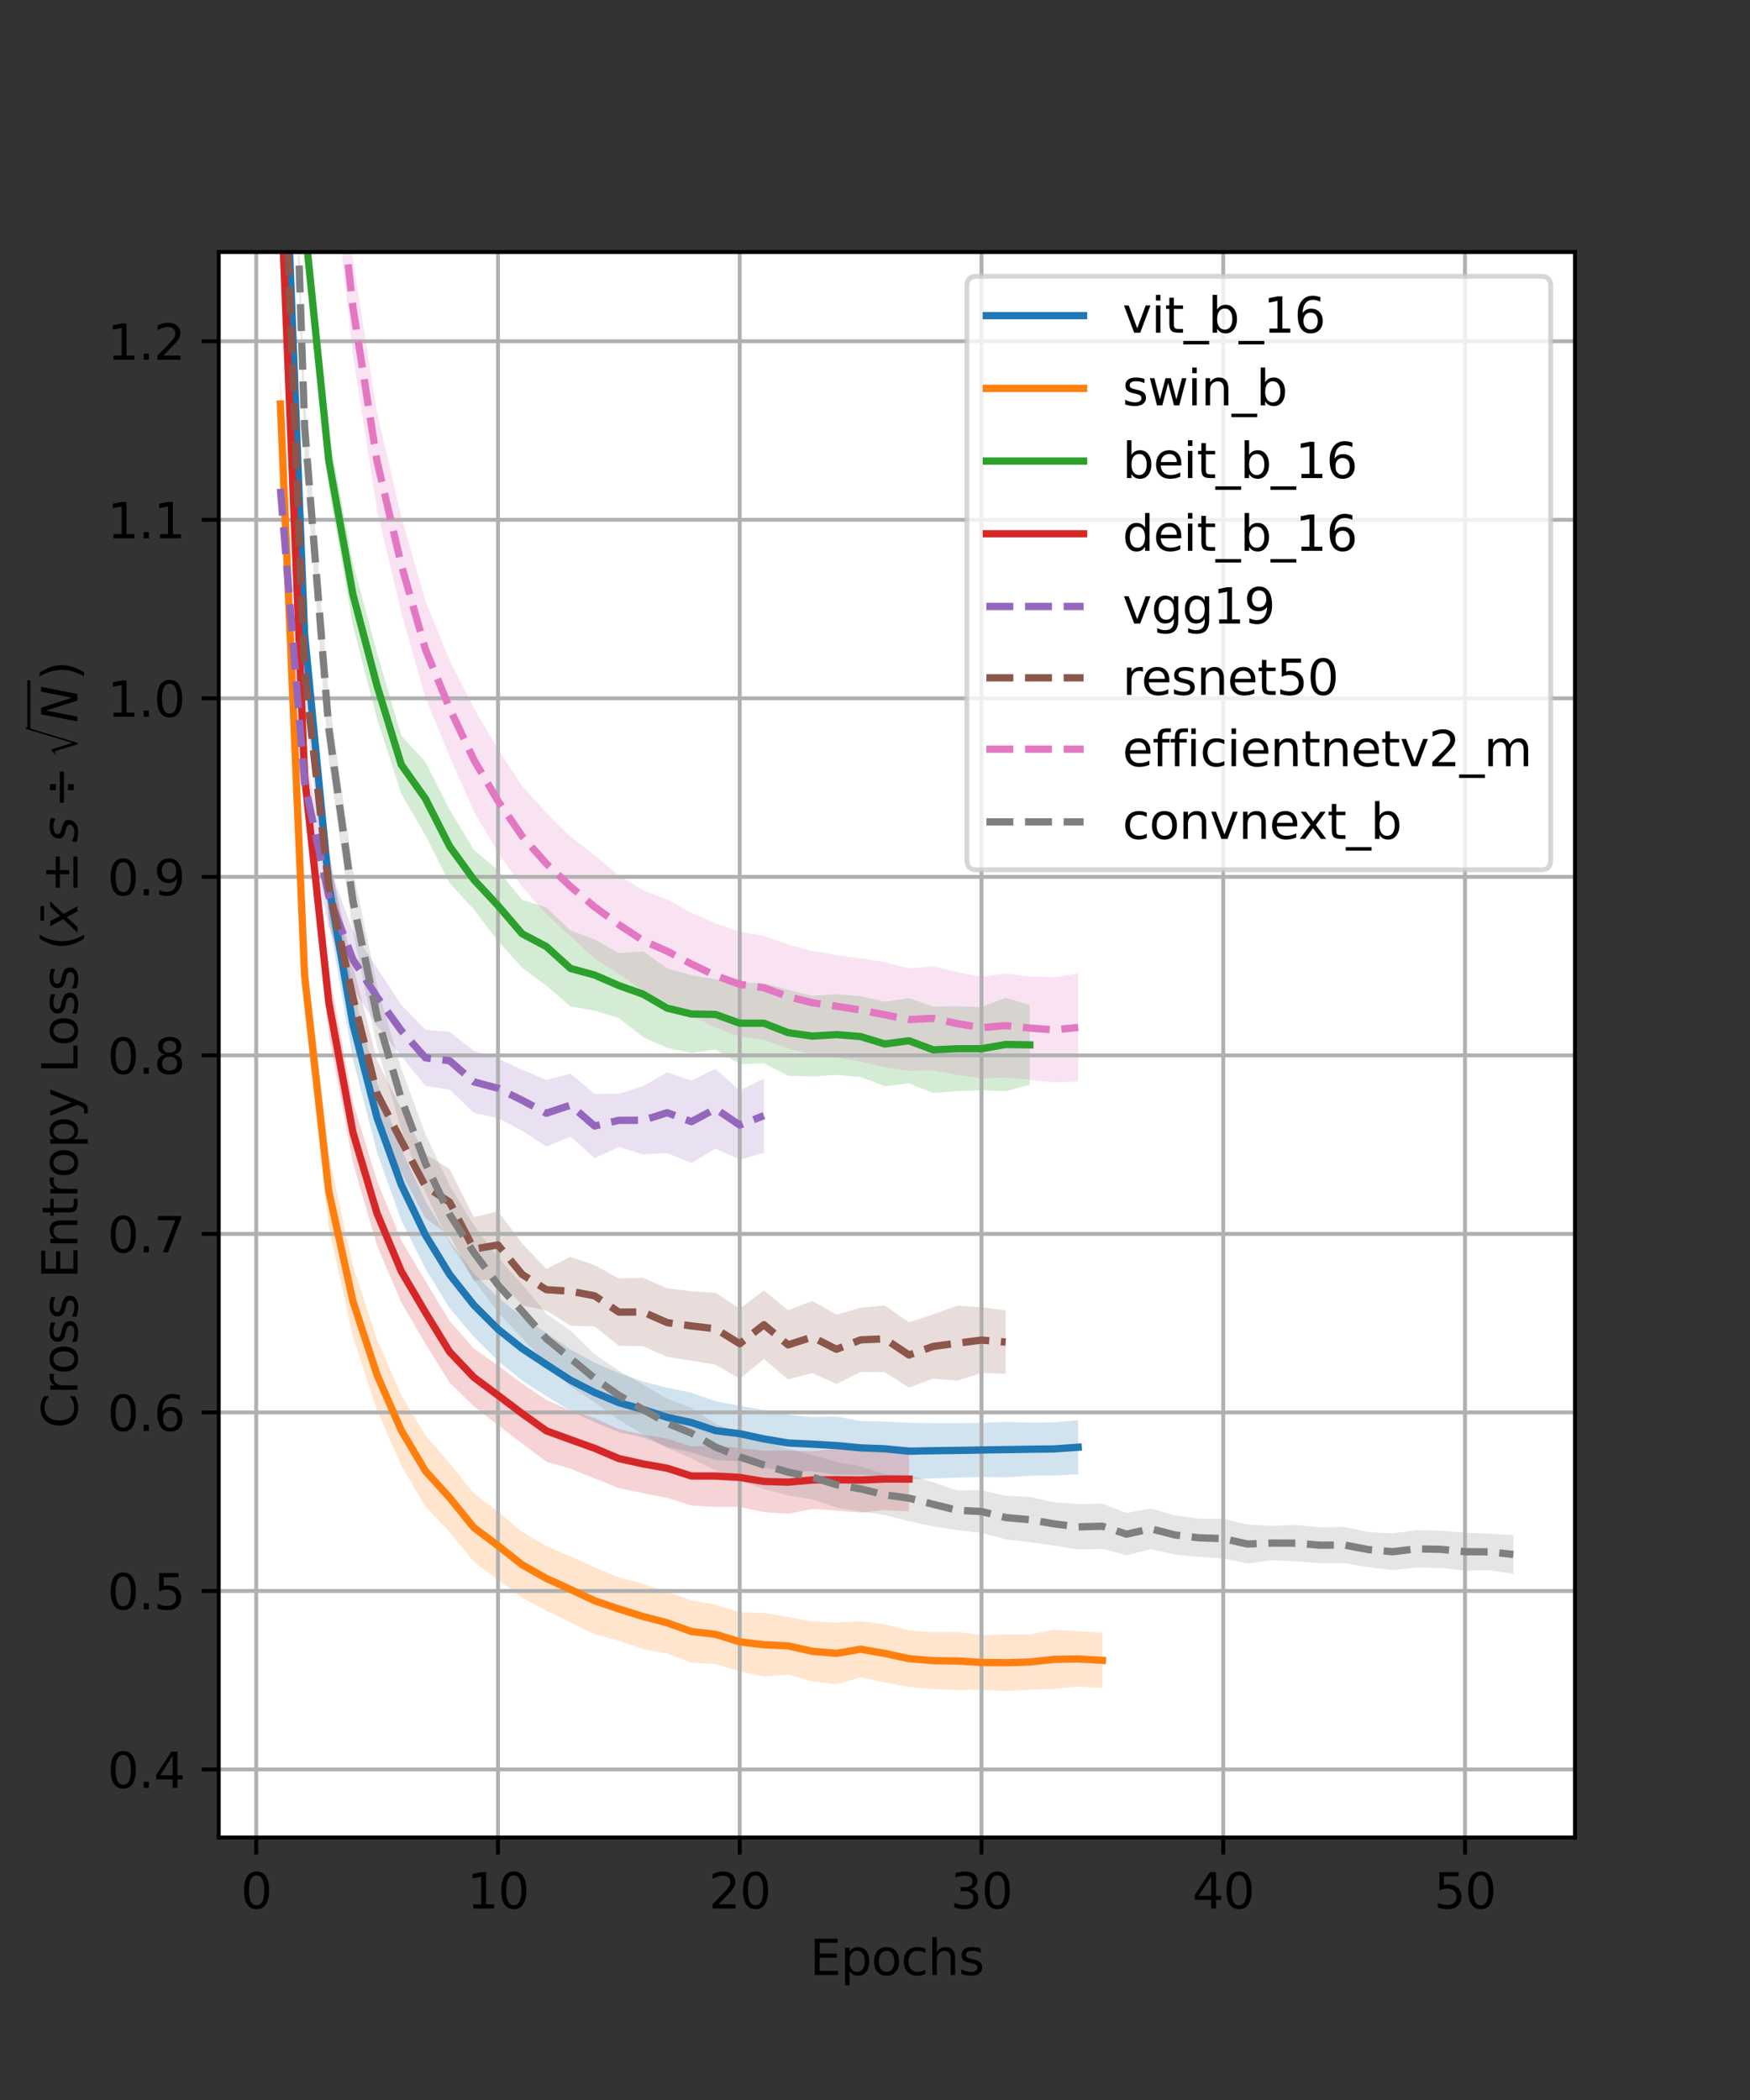 <?xml version="1.0" encoding="utf-8" standalone="no"?>
<!DOCTYPE svg PUBLIC "-//W3C//DTD SVG 1.1//EN"
  "http://www.w3.org/Graphics/SVG/1.1/DTD/svg11.dtd">
<svg xmlns:xlink="http://www.w3.org/1999/xlink" width="360pt" height="432pt" viewBox="0 0 360 432" xmlns="http://www.w3.org/2000/svg" version="1.1">
 <rect x="0" y="0" width="360" height="432" fill="#333333" stroke="none"/>
 <defs>
  <style type="text/css">*{stroke-linejoin: round; stroke-linecap: butt}</style>
 </defs>
 <g id="figure_1">
  <g id="patch_1">
   <path d="M 0 432 
L 360 432 
L 360 0 
L 0 0 
L 0 432 
z
" style="fill: none"/>
  </g>
  <g id="axes_1">
   <g id="patch_2">
    <path d="M 45 378 
L 324 378 
L 324 51.84 
L 45 51.84 
z
" style="fill: #ffffff"/>
   </g>
   <g id="PolyCollection_1">
    <path d="M 57.682 -1.488 
L 57.682 8.9 
L 62.655 137.019 
L 67.628 189.256 
L 72.602 217.871 
L 77.575 237.126 
L 82.548 251.046 
L 87.521 261.011 
L 92.495 269.124 
L 97.468 274.971 
L 102.441 279.966 
L 107.414 283.987 
L 112.388 287.208 
L 117.361 290.233 
L 122.334 292.595 
L 127.307 294.627 
L 132.281 295.716 
L 137.254 297.671 
L 142.227 298.782 
L 147.201 300.366 
L 152.174 300.663 
L 157.147 301.963 
L 162.12 302.655 
L 167.094 302.654 
L 172.067 303.355 
L 177.04 303.344 
L 182.013 303.659 
L 186.987 304.353 
L 191.96 304.113 
L 196.933 303.983 
L 201.906 303.839 
L 206.88 303.911 
L 211.853 303.585 
L 216.826 303.529 
L 221.799 303.286 
L 221.799 292.143 
L 221.799 292.143 
L 216.826 292.612 
L 211.853 292.667 
L 206.88 292.5 
L 201.906 292.724 
L 196.933 292.765 
L 191.96 292.756 
L 186.987 292.704 
L 182.013 292.414 
L 177.04 292.331 
L 172.067 291.394 
L 167.094 291.518 
L 162.12 291.024 
L 157.147 290.045 
L 152.174 289.197 
L 147.201 288.248 
L 142.227 286.496 
L 137.254 285.479 
L 132.281 284.193 
L 127.307 282.472 
L 122.334 280.324 
L 117.361 277.627 
L 112.388 274.187 
L 107.414 270.839 
L 102.441 266.901 
L 97.468 261.96 
L 92.495 255.257 
L 87.521 247.13 
L 82.548 236.388 
L 77.575 222.834 
L 72.602 203.527 
L 67.628 174.653 
L 62.655 123.674 
L 57.682 -1.488 
z
" clip-path="url(#pc928dfb613)" style="fill: #1f77b4; fill-opacity: 0.2"/>
   </g>
   <g id="PolyCollection_2">
    <path d="M 57.682 75.969 
L 57.682 90.236 
L 62.655 207.936 
L 67.628 252.537 
L 72.602 274.967 
L 77.575 290.146 
L 82.548 301.494 
L 87.521 309.931 
L 92.495 315.145 
L 97.468 321.307 
L 102.441 324.941 
L 107.414 328.664 
L 112.388 331.349 
L 117.361 333.775 
L 122.334 336.182 
L 127.307 337.504 
L 132.281 339.245 
L 137.254 340.205 
L 142.227 342.032 
L 147.201 342.311 
L 152.174 343.822 
L 157.147 344.889 
L 162.12 344.494 
L 167.094 345.891 
L 172.067 346.436 
L 177.04 345.047 
L 182.013 346.107 
L 186.987 347.029 
L 191.96 347.451 
L 196.933 347.658 
L 201.906 347.605 
L 206.88 347.872 
L 211.853 347.581 
L 216.826 347.442 
L 221.799 346.963 
L 226.773 347.283 
L 226.773 335.828 
L 226.773 335.828 
L 221.799 335.582 
L 216.826 335.271 
L 211.853 336.206 
L 206.88 336.217 
L 201.906 336.37 
L 196.933 335.718 
L 191.96 335.794 
L 186.987 335.389 
L 182.013 334.166 
L 177.04 333.497 
L 172.067 333.798 
L 167.094 333.516 
L 162.12 332.661 
L 157.147 331.807 
L 152.174 331.677 
L 147.201 330.096 
L 142.227 329.218 
L 137.254 327.469 
L 132.281 325.829 
L 127.307 324.465 
L 122.334 322.432 
L 117.361 320.158 
L 112.388 318.06 
L 107.414 315.137 
L 102.441 310.983 
L 97.468 307.181 
L 92.495 301.04 
L 87.521 295.295 
L 82.548 287.013 
L 77.575 275.592 
L 72.602 260.406 
L 67.628 237.576 
L 62.655 193.421 
L 57.682 75.969 
z
" clip-path="url(#pc928dfb613)" style="fill: #ff7f0e; fill-opacity: 0.2"/>
   </g>
   <g id="PolyCollection_3">
    <path d="M 57.682 -75.928 
L 57.682 -65.783 
L 62.655 52.025 
L 67.628 100.407 
L 72.602 128.733 
L 77.575 147.908 
L 82.548 163.287 
L 87.521 171.86 
L 92.495 181.689 
L 97.468 187.086 
L 102.441 193.58 
L 107.414 199.078 
L 112.388 202.795 
L 117.361 207.036 
L 122.334 207.921 
L 127.307 209.427 
L 132.281 213.353 
L 137.254 215.571 
L 142.227 216.596 
L 147.201 215.911 
L 152.174 218.886 
L 157.147 218.736 
L 162.12 221.284 
L 167.094 221.436 
L 172.067 221.126 
L 177.04 221.549 
L 182.013 223.457 
L 186.987 222.865 
L 191.96 224.872 
L 196.933 224.455 
L 201.906 224.293 
L 206.88 224.475 
L 211.853 223.132 
L 211.853 206.759 
L 211.853 206.759 
L 206.88 205.251 
L 201.906 207.166 
L 196.933 207.014 
L 191.96 207.058 
L 186.987 205.322 
L 182.013 206.063 
L 177.04 204.917 
L 172.067 204.543 
L 167.094 204.844 
L 162.12 203.583 
L 157.147 202.248 
L 152.174 202.099 
L 147.201 201.459 
L 142.227 200.585 
L 137.254 199.217 
L 132.281 195.668 
L 127.307 196.073 
L 122.334 193.249 
L 117.361 191.415 
L 112.388 186.648 
L 107.414 185.104 
L 102.441 179.011 
L 97.468 174.811 
L 92.495 166.54 
L 87.521 156.759 
L 82.548 151.321 
L 77.575 134.316 
L 72.602 115.869 
L 67.628 89.037 
L 62.655 39.76 
L 57.682 -75.928 
z
" clip-path="url(#pc928dfb613)" style="fill: #2ca02c; fill-opacity: 0.2"/>
   </g>
   <g id="PolyCollection_4">
    <path d="M 57.682 30.735 
L 57.682 42.26 
L 62.655 166.307 
L 67.628 212.787 
L 72.602 239.216 
L 77.575 256.275 
L 82.548 267.909 
L 87.521 276.428 
L 92.495 284.438 
L 97.468 289.271 
L 102.441 293.158 
L 107.414 296.949 
L 112.388 300.68 
L 117.361 302.131 
L 122.334 304.133 
L 127.307 306.108 
L 132.281 307.185 
L 137.254 308.13 
L 142.227 309.709 
L 147.201 309.983 
L 152.174 309.986 
L 157.147 311.067 
L 162.12 311.41 
L 167.094 310.394 
L 172.067 310.76 
L 177.04 311.16 
L 182.013 310.658 
L 186.987 310.915 
L 186.987 297.631 
L 186.987 297.631 
L 182.013 297.847 
L 177.04 297.795 
L 172.067 298.052 
L 167.094 298.517 
L 162.12 298.407 
L 157.147 298.44 
L 152.174 297.875 
L 147.201 297.302 
L 142.227 297.557 
L 137.254 295.946 
L 132.281 295.12 
L 127.307 293.996 
L 122.334 291.746 
L 117.361 290.183 
L 112.388 287.995 
L 107.414 284.63 
L 102.441 280.92 
L 97.468 277.396 
L 92.495 271.752 
L 87.521 263.556 
L 82.548 255.134 
L 77.575 243.013 
L 72.602 226.681 
L 67.628 199.513 
L 62.655 153.019 
L 57.682 30.735 
z
" clip-path="url(#pc928dfb613)" style="fill: #d62728; fill-opacity: 0.2"/>
   </g>
   <g id="PolyCollection_5">
    <path d="M 57.682 93.949 
L 57.682 107.115 
L 62.655 167.538 
L 67.628 190.7 
L 72.602 203.252 
L 77.575 211.083 
L 82.548 217.291 
L 87.521 223.398 
L 92.495 224.141 
L 97.468 228.922 
L 102.441 230.005 
L 107.414 232.62 
L 112.388 235.85 
L 117.361 233.82 
L 122.334 238.24 
L 127.307 235.937 
L 132.281 237.477 
L 137.254 237.202 
L 142.227 239.25 
L 147.201 236.291 
L 152.174 238.552 
L 157.147 237.136 
L 157.147 221.873 
L 157.147 221.873 
L 152.174 224.341 
L 147.201 219.895 
L 142.227 222.246 
L 137.254 220.6 
L 132.281 223.447 
L 127.307 224.99 
L 122.334 225.047 
L 117.361 220.867 
L 112.388 222.166 
L 107.414 220.074 
L 102.441 217.747 
L 97.468 216.175 
L 92.495 212.276 
L 87.521 211.825 
L 82.548 206.711 
L 77.575 199.141 
L 72.602 191.524 
L 67.628 177.923 
L 62.655 154.52 
L 57.682 93.949 
z
" clip-path="url(#pc928dfb613)" style="fill: #9467bd; fill-opacity: 0.2"/>
   </g>
   <g id="PolyCollection_6">
    <path d="M 57.682 6.127 
L 57.682 16.748 
L 62.655 144.26 
L 67.628 188.621 
L 72.602 211.716 
L 77.575 231.793 
L 82.548 241.165 
L 87.521 250.634 
L 92.495 254.153 
L 97.468 263.513 
L 102.441 263.028 
L 107.414 268.528 
L 112.388 269.573 
L 117.361 272.706 
L 122.334 272.885 
L 127.307 276.836 
L 132.281 276.923 
L 137.254 279.134 
L 142.227 279.901 
L 147.201 280.749 
L 152.174 283.625 
L 157.147 279.573 
L 162.12 283.777 
L 167.094 282.462 
L 172.067 284.698 
L 177.04 282.234 
L 182.013 282.289 
L 186.987 285.452 
L 191.96 283.591 
L 196.933 284.029 
L 201.906 282.446 
L 206.88 282.608 
L 206.88 269.579 
L 206.88 269.579 
L 201.906 268.896 
L 196.933 268.602 
L 191.96 270.379 
L 186.987 272.024 
L 182.013 268.539 
L 177.04 269.025 
L 172.067 270.43 
L 167.094 267.639 
L 162.12 269.545 
L 157.147 265.459 
L 152.174 269.213 
L 147.201 265.95 
L 142.227 265.627 
L 137.254 265.036 
L 132.281 262.861 
L 127.307 263.003 
L 122.334 260.264 
L 117.361 258.546 
L 112.388 261.048 
L 107.414 255.8 
L 102.441 249.181 
L 97.468 250.372 
L 92.495 240.46 
L 87.521 237.454 
L 82.548 228.141 
L 77.575 218.162 
L 72.602 198.706 
L 67.628 176.327 
L 62.655 132.187 
L 57.682 6.127 
z
" clip-path="url(#pc928dfb613)" style="fill: #8c564b; fill-opacity: 0.2"/>
   </g>
   <g id="PolyCollection_7">
    <path d="M 57.682 -254.678 
L 57.682 -239.597 
L 62.655 -53.77 
L 67.628 27.561 
L 72.602 73.058 
L 77.575 105.058 
L 82.548 126.037 
L 87.521 143.587 
L 92.495 155.6 
L 97.468 166.906 
L 102.441 175.373 
L 107.414 182.383 
L 112.388 188.091 
L 117.361 192.625 
L 122.334 197.206 
L 127.307 200.31 
L 132.281 203.855 
L 137.254 206.302 
L 142.227 208.875 
L 147.201 211.434 
L 152.174 213.292 
L 157.147 213.872 
L 162.12 215.724 
L 167.094 216.953 
L 172.067 217.503 
L 177.04 218.416 
L 182.013 219.575 
L 186.987 220.273 
L 191.96 220.231 
L 196.933 221.138 
L 201.906 221.892 
L 206.88 221.692 
L 211.853 222.131 
L 216.826 222.663 
L 221.799 222.444 
L 221.799 200.286 
L 221.799 200.286 
L 216.826 201.027 
L 211.853 200.86 
L 206.88 200.267 
L 201.906 200.923 
L 196.933 200.012 
L 191.96 198.741 
L 186.987 199.229 
L 182.013 197.933 
L 177.04 197.145 
L 172.067 196.487 
L 167.094 195.611 
L 162.12 194.308 
L 157.147 192.531 
L 152.174 191.688 
L 147.201 189.956 
L 142.227 187.749 
L 137.254 185.05 
L 132.281 183.138 
L 127.307 180.112 
L 122.334 175.943 
L 117.361 172.104 
L 112.388 167.211 
L 107.414 161.678 
L 102.441 154.151 
L 97.468 145.643 
L 92.495 135.819 
L 87.521 123.611 
L 82.548 106.31 
L 77.575 84.837 
L 72.602 53.457 
L 67.628 9.167 
L 62.655 -71.756 
L 57.682 -254.678 
z
" clip-path="url(#pc928dfb613)" style="fill: #e377c2; fill-opacity: 0.2"/>
   </g>
   <g id="PolyCollection_8">
    <path d="M 57.682 -66.052 
L 57.682 -54.103 
L 62.655 94.015 
L 67.628 156.369 
L 72.602 191.664 
L 77.575 215.317 
L 82.548 232.304 
L 87.521 245.322 
L 92.495 255.77 
L 97.468 263.323 
L 102.441 269.943 
L 107.414 275.264 
L 112.388 280.487 
L 117.361 285.16 
L 122.334 288.47 
L 127.307 292.106 
L 132.281 295.079 
L 137.254 297.831 
L 142.227 300.015 
L 147.201 302.466 
L 152.174 304.534 
L 157.147 306.313 
L 162.12 307.635 
L 167.094 308.447 
L 172.067 310.117 
L 177.04 310.956 
L 182.013 311.672 
L 186.987 312.969 
L 191.96 313.985 
L 196.933 314.764 
L 201.906 315.336 
L 206.88 316.655 
L 211.853 317.264 
L 216.826 317.937 
L 221.799 318.779 
L 226.773 318.61 
L 231.746 319.959 
L 236.719 318.658 
L 241.693 319.781 
L 246.666 320.278 
L 251.639 320.588 
L 256.612 321.644 
L 261.586 320.968 
L 266.559 321.207 
L 271.532 321.557 
L 276.505 321.545 
L 281.479 322.379 
L 286.452 322.976 
L 291.425 322.468 
L 296.398 322.558 
L 301.372 323.096 
L 306.345 323.006 
L 311.318 323.771 
L 311.318 315.785 
L 311.318 315.785 
L 306.345 315.485 
L 301.372 315.303 
L 296.398 314.886 
L 291.425 314.781 
L 286.452 315.442 
L 281.479 315.165 
L 276.505 314.101 
L 271.532 314.185 
L 266.559 313.691 
L 261.586 313.898 
L 256.612 313.617 
L 251.639 312.425 
L 246.666 312.426 
L 241.693 311.744 
L 236.719 310.314 
L 231.746 311.247 
L 226.773 309.319 
L 221.799 309.42 
L 216.826 309.023 
L 211.853 307.979 
L 206.88 307.708 
L 201.906 306.546 
L 196.933 306.616 
L 191.96 304.921 
L 186.987 303.427 
L 182.013 303.323 
L 177.04 301.617 
L 172.067 300.76 
L 167.094 299.292 
L 162.12 298.047 
L 157.147 296.442 
L 152.174 294.852 
L 147.201 292.908 
L 142.227 289.595 
L 137.254 287.741 
L 132.281 284.84 
L 127.307 281.97 
L 122.334 278.628 
L 117.361 273.717 
L 112.388 270.261 
L 107.414 264.215 
L 102.441 258.684 
L 97.468 252.004 
L 92.495 243.861 
L 87.521 233.342 
L 82.548 219.805 
L 77.575 202.873 
L 72.602 178.922 
L 67.628 143.281 
L 62.655 81.394 
L 57.682 -66.052 
z
" clip-path="url(#pc928dfb613)" style="fill: #7f7f7f; fill-opacity: 0.2"/>
   </g>
   <g id="matplotlib.axis_1">
    <g id="xtick_1">
     <g id="line2d_1">
      <path d="M 52.709 378 
L 52.709 51.84 
" clip-path="url(#pc928dfb613)" style="fill: none; stroke: #b0b0b0; stroke-width: 0.8; stroke-linecap: square"/>
     </g>
     <g id="line2d_2">
      <defs>
       <path id="m46fa6b22d1" d="M 0 0 
L 0 3.5 
" style="stroke: #000000; stroke-width: 0.8"/>
      </defs>
      <g>
       <use xlink:href="#m46fa6b22d1" x="52.709" y="378" style="stroke: #000000; stroke-width: 0.8"/>
      </g>
     </g>
     <g id="text_1">
      <!-- 0 -->
      <g transform="translate(49.527 392.598)scale(0.1 -0.1)">
       <defs>
        <path id="DejaVuSans-30" d="M 2034 4250 
Q 1547 4250 1301 3770 
Q 1056 3291 1056 2328 
Q 1056 1369 1301 889 
Q 1547 409 2034 409 
Q 2525 409 2770 889 
Q 3016 1369 3016 2328 
Q 3016 3291 2770 3770 
Q 2525 4250 2034 4250 
z
M 2034 4750 
Q 2819 4750 3233 4129 
Q 3647 3509 3647 2328 
Q 3647 1150 3233 529 
Q 2819 -91 2034 -91 
Q 1250 -91 836 529 
Q 422 1150 422 2328 
Q 422 3509 836 4129 
Q 1250 4750 2034 4750 
z
" transform="scale(0.016)"/>
       </defs>
       <use xlink:href="#DejaVuSans-30"/>
      </g>
     </g>
    </g>
    <g id="xtick_2">
     <g id="line2d_3">
      <path d="M 102.441 378 
L 102.441 51.84 
" clip-path="url(#pc928dfb613)" style="fill: none; stroke: #b0b0b0; stroke-width: 0.8; stroke-linecap: square"/>
     </g>
     <g id="line2d_4">
      <g>
       <use xlink:href="#m46fa6b22d1" x="102.441" y="378" style="stroke: #000000; stroke-width: 0.8"/>
      </g>
     </g>
     <g id="text_2">
      <!-- 10 -->
      <g transform="translate(96.079 392.598)scale(0.1 -0.1)">
       <defs>
        <path id="DejaVuSans-31" d="M 794 531 
L 1825 531 
L 1825 4091 
L 703 3866 
L 703 4441 
L 1819 4666 
L 2450 4666 
L 2450 531 
L 3481 531 
L 3481 0 
L 794 0 
L 794 531 
z
" transform="scale(0.016)"/>
       </defs>
       <use xlink:href="#DejaVuSans-31"/>
       <use xlink:href="#DejaVuSans-30" x="63.623"/>
      </g>
     </g>
    </g>
    <g id="xtick_3">
     <g id="line2d_5">
      <path d="M 152.174 378 
L 152.174 51.84 
" clip-path="url(#pc928dfb613)" style="fill: none; stroke: #b0b0b0; stroke-width: 0.8; stroke-linecap: square"/>
     </g>
     <g id="line2d_6">
      <g>
       <use xlink:href="#m46fa6b22d1" x="152.174" y="378" style="stroke: #000000; stroke-width: 0.8"/>
      </g>
     </g>
     <g id="text_3">
      <!-- 20 -->
      <g transform="translate(145.811 392.598)scale(0.1 -0.1)">
       <defs>
        <path id="DejaVuSans-32" d="M 1228 531 
L 3431 531 
L 3431 0 
L 469 0 
L 469 531 
Q 828 903 1448 1529 
Q 2069 2156 2228 2338 
Q 2531 2678 2651 2914 
Q 2772 3150 2772 3378 
Q 2772 3750 2511 3984 
Q 2250 4219 1831 4219 
Q 1534 4219 1204 4116 
Q 875 4013 500 3803 
L 500 4441 
Q 881 4594 1212 4672 
Q 1544 4750 1819 4750 
Q 2544 4750 2975 4387 
Q 3406 4025 3406 3419 
Q 3406 3131 3298 2873 
Q 3191 2616 2906 2266 
Q 2828 2175 2409 1742 
Q 1991 1309 1228 531 
z
" transform="scale(0.016)"/>
       </defs>
       <use xlink:href="#DejaVuSans-32"/>
       <use xlink:href="#DejaVuSans-30" x="63.623"/>
      </g>
     </g>
    </g>
    <g id="xtick_4">
     <g id="line2d_7">
      <path d="M 201.906 378 
L 201.906 51.84 
" clip-path="url(#pc928dfb613)" style="fill: none; stroke: #b0b0b0; stroke-width: 0.8; stroke-linecap: square"/>
     </g>
     <g id="line2d_8">
      <g>
       <use xlink:href="#m46fa6b22d1" x="201.906" y="378" style="stroke: #000000; stroke-width: 0.8"/>
      </g>
     </g>
     <g id="text_4">
      <!-- 30 -->
      <g transform="translate(195.544 392.598)scale(0.1 -0.1)">
       <defs>
        <path id="DejaVuSans-33" d="M 2597 2516 
Q 3050 2419 3304 2112 
Q 3559 1806 3559 1356 
Q 3559 666 3084 287 
Q 2609 -91 1734 -91 
Q 1441 -91 1130 -33 
Q 819 25 488 141 
L 488 750 
Q 750 597 1062 519 
Q 1375 441 1716 441 
Q 2309 441 2620 675 
Q 2931 909 2931 1356 
Q 2931 1769 2642 2001 
Q 2353 2234 1838 2234 
L 1294 2234 
L 1294 2753 
L 1863 2753 
Q 2328 2753 2575 2939 
Q 2822 3125 2822 3475 
Q 2822 3834 2567 4026 
Q 2313 4219 1838 4219 
Q 1578 4219 1281 4162 
Q 984 4106 628 3988 
L 628 4550 
Q 988 4650 1302 4700 
Q 1616 4750 1894 4750 
Q 2613 4750 3031 4423 
Q 3450 4097 3450 3541 
Q 3450 3153 3228 2886 
Q 3006 2619 2597 2516 
z
" transform="scale(0.016)"/>
       </defs>
       <use xlink:href="#DejaVuSans-33"/>
       <use xlink:href="#DejaVuSans-30" x="63.623"/>
      </g>
     </g>
    </g>
    <g id="xtick_5">
     <g id="line2d_9">
      <path d="M 251.639 378 
L 251.639 51.84 
" clip-path="url(#pc928dfb613)" style="fill: none; stroke: #b0b0b0; stroke-width: 0.8; stroke-linecap: square"/>
     </g>
     <g id="line2d_10">
      <g>
       <use xlink:href="#m46fa6b22d1" x="251.639" y="378" style="stroke: #000000; stroke-width: 0.8"/>
      </g>
     </g>
     <g id="text_5">
      <!-- 40 -->
      <g transform="translate(245.277 392.598)scale(0.1 -0.1)">
       <defs>
        <path id="DejaVuSans-34" d="M 2419 4116 
L 825 1625 
L 2419 1625 
L 2419 4116 
z
M 2253 4666 
L 3047 4666 
L 3047 1625 
L 3713 1625 
L 3713 1100 
L 3047 1100 
L 3047 0 
L 2419 0 
L 2419 1100 
L 313 1100 
L 313 1709 
L 2253 4666 
z
" transform="scale(0.016)"/>
       </defs>
       <use xlink:href="#DejaVuSans-34"/>
       <use xlink:href="#DejaVuSans-30" x="63.623"/>
      </g>
     </g>
    </g>
    <g id="xtick_6">
     <g id="line2d_11">
      <path d="M 301.372 378 
L 301.372 51.84 
" clip-path="url(#pc928dfb613)" style="fill: none; stroke: #b0b0b0; stroke-width: 0.8; stroke-linecap: square"/>
     </g>
     <g id="line2d_12">
      <g>
       <use xlink:href="#m46fa6b22d1" x="301.372" y="378" style="stroke: #000000; stroke-width: 0.8"/>
      </g>
     </g>
     <g id="text_6">
      <!-- 50 -->
      <g transform="translate(295.009 392.598)scale(0.1 -0.1)">
       <defs>
        <path id="DejaVuSans-35" d="M 691 4666 
L 3169 4666 
L 3169 4134 
L 1269 4134 
L 1269 2991 
Q 1406 3038 1543 3061 
Q 1681 3084 1819 3084 
Q 2600 3084 3056 2656 
Q 3513 2228 3513 1497 
Q 3513 744 3044 326 
Q 2575 -91 1722 -91 
Q 1428 -91 1123 -41 
Q 819 9 494 109 
L 494 744 
Q 775 591 1075 516 
Q 1375 441 1709 441 
Q 2250 441 2565 725 
Q 2881 1009 2881 1497 
Q 2881 1984 2565 2268 
Q 2250 2553 1709 2553 
Q 1456 2553 1204 2497 
Q 953 2441 691 2322 
L 691 4666 
z
" transform="scale(0.016)"/>
       </defs>
       <use xlink:href="#DejaVuSans-35"/>
       <use xlink:href="#DejaVuSans-30" x="63.623"/>
      </g>
     </g>
    </g>
    <g id="text_7">
     <!-- Epochs -->
     <g transform="translate(166.584 406.277)scale(0.1 -0.1)">
      <defs>
       <path id="DejaVuSans-45" d="M 628 4666 
L 3578 4666 
L 3578 4134 
L 1259 4134 
L 1259 2753 
L 3481 2753 
L 3481 2222 
L 1259 2222 
L 1259 531 
L 3634 531 
L 3634 0 
L 628 0 
L 628 4666 
z
" transform="scale(0.016)"/>
       <path id="DejaVuSans-70" d="M 1159 525 
L 1159 -1331 
L 581 -1331 
L 581 3500 
L 1159 3500 
L 1159 2969 
Q 1341 3281 1617 3432 
Q 1894 3584 2278 3584 
Q 2916 3584 3314 3078 
Q 3713 2572 3713 1747 
Q 3713 922 3314 415 
Q 2916 -91 2278 -91 
Q 1894 -91 1617 61 
Q 1341 213 1159 525 
z
M 3116 1747 
Q 3116 2381 2855 2742 
Q 2594 3103 2138 3103 
Q 1681 3103 1420 2742 
Q 1159 2381 1159 1747 
Q 1159 1113 1420 752 
Q 1681 391 2138 391 
Q 2594 391 2855 752 
Q 3116 1113 3116 1747 
z
" transform="scale(0.016)"/>
       <path id="DejaVuSans-6f" d="M 1959 3097 
Q 1497 3097 1228 2736 
Q 959 2375 959 1747 
Q 959 1119 1226 758 
Q 1494 397 1959 397 
Q 2419 397 2687 759 
Q 2956 1122 2956 1747 
Q 2956 2369 2687 2733 
Q 2419 3097 1959 3097 
z
M 1959 3584 
Q 2709 3584 3137 3096 
Q 3566 2609 3566 1747 
Q 3566 888 3137 398 
Q 2709 -91 1959 -91 
Q 1206 -91 779 398 
Q 353 888 353 1747 
Q 353 2609 779 3096 
Q 1206 3584 1959 3584 
z
" transform="scale(0.016)"/>
       <path id="DejaVuSans-63" d="M 3122 3366 
L 3122 2828 
Q 2878 2963 2633 3030 
Q 2388 3097 2138 3097 
Q 1578 3097 1268 2742 
Q 959 2388 959 1747 
Q 959 1106 1268 751 
Q 1578 397 2138 397 
Q 2388 397 2633 464 
Q 2878 531 3122 666 
L 3122 134 
Q 2881 22 2623 -34 
Q 2366 -91 2075 -91 
Q 1284 -91 818 406 
Q 353 903 353 1747 
Q 353 2603 823 3093 
Q 1294 3584 2113 3584 
Q 2378 3584 2631 3529 
Q 2884 3475 3122 3366 
z
" transform="scale(0.016)"/>
       <path id="DejaVuSans-68" d="M 3513 2113 
L 3513 0 
L 2938 0 
L 2938 2094 
Q 2938 2591 2744 2837 
Q 2550 3084 2163 3084 
Q 1697 3084 1428 2787 
Q 1159 2491 1159 1978 
L 1159 0 
L 581 0 
L 581 4863 
L 1159 4863 
L 1159 2956 
Q 1366 3272 1645 3428 
Q 1925 3584 2291 3584 
Q 2894 3584 3203 3211 
Q 3513 2838 3513 2113 
z
" transform="scale(0.016)"/>
       <path id="DejaVuSans-73" d="M 2834 3397 
L 2834 2853 
Q 2591 2978 2328 3040 
Q 2066 3103 1784 3103 
Q 1356 3103 1142 2972 
Q 928 2841 928 2578 
Q 928 2378 1081 2264 
Q 1234 2150 1697 2047 
L 1894 2003 
Q 2506 1872 2764 1633 
Q 3022 1394 3022 966 
Q 3022 478 2636 193 
Q 2250 -91 1575 -91 
Q 1294 -91 989 -36 
Q 684 19 347 128 
L 347 722 
Q 666 556 975 473 
Q 1284 391 1588 391 
Q 1994 391 2212 530 
Q 2431 669 2431 922 
Q 2431 1156 2273 1281 
Q 2116 1406 1581 1522 
L 1381 1569 
Q 847 1681 609 1914 
Q 372 2147 372 2553 
Q 372 3047 722 3315 
Q 1072 3584 1716 3584 
Q 2034 3584 2315 3537 
Q 2597 3491 2834 3397 
z
" transform="scale(0.016)"/>
      </defs>
      <use xlink:href="#DejaVuSans-45"/>
      <use xlink:href="#DejaVuSans-70" x="63.184"/>
      <use xlink:href="#DejaVuSans-6f" x="126.66"/>
      <use xlink:href="#DejaVuSans-63" x="187.842"/>
      <use xlink:href="#DejaVuSans-68" x="242.822"/>
      <use xlink:href="#DejaVuSans-73" x="306.201"/>
     </g>
    </g>
   </g>
   <g id="matplotlib.axis_2">
    <g id="ytick_1">
     <g id="line2d_13">
      <path d="M 45 364.009 
L 324 364.009 
" clip-path="url(#pc928dfb613)" style="fill: none; stroke: #b0b0b0; stroke-width: 0.8; stroke-linecap: square"/>
     </g>
     <g id="line2d_14">
      <defs>
       <path id="m226ead518e" d="M 0 0 
L -3.5 0 
" style="stroke: #000000; stroke-width: 0.8"/>
      </defs>
      <g>
       <use xlink:href="#m226ead518e" x="45" y="364.009" style="stroke: #000000; stroke-width: 0.8"/>
      </g>
     </g>
     <g id="text_8">
      <!-- 0.4 -->
      <g transform="translate(22.097 367.808)scale(0.1 -0.1)">
       <defs>
        <path id="DejaVuSans-2e" d="M 684 794 
L 1344 794 
L 1344 0 
L 684 0 
L 684 794 
z
" transform="scale(0.016)"/>
       </defs>
       <use xlink:href="#DejaVuSans-30"/>
       <use xlink:href="#DejaVuSans-2e" x="63.623"/>
       <use xlink:href="#DejaVuSans-34" x="95.41"/>
      </g>
     </g>
    </g>
    <g id="ytick_2">
     <g id="line2d_15">
      <path d="M 45 327.283 
L 324 327.283 
" clip-path="url(#pc928dfb613)" style="fill: none; stroke: #b0b0b0; stroke-width: 0.8; stroke-linecap: square"/>
     </g>
     <g id="line2d_16">
      <g>
       <use xlink:href="#m226ead518e" x="45" y="327.283" style="stroke: #000000; stroke-width: 0.8"/>
      </g>
     </g>
     <g id="text_9">
      <!-- 0.5 -->
      <g transform="translate(22.097 331.082)scale(0.1 -0.1)">
       <use xlink:href="#DejaVuSans-30"/>
       <use xlink:href="#DejaVuSans-2e" x="63.623"/>
       <use xlink:href="#DejaVuSans-35" x="95.41"/>
      </g>
     </g>
    </g>
    <g id="ytick_3">
     <g id="line2d_17">
      <path d="M 45 290.557 
L 324 290.557 
" clip-path="url(#pc928dfb613)" style="fill: none; stroke: #b0b0b0; stroke-width: 0.8; stroke-linecap: square"/>
     </g>
     <g id="line2d_18">
      <g>
       <use xlink:href="#m226ead518e" x="45" y="290.557" style="stroke: #000000; stroke-width: 0.8"/>
      </g>
     </g>
     <g id="text_10">
      <!-- 0.6 -->
      <g transform="translate(22.097 294.357)scale(0.1 -0.1)">
       <defs>
        <path id="DejaVuSans-36" d="M 2113 2584 
Q 1688 2584 1439 2293 
Q 1191 2003 1191 1497 
Q 1191 994 1439 701 
Q 1688 409 2113 409 
Q 2538 409 2786 701 
Q 3034 994 3034 1497 
Q 3034 2003 2786 2293 
Q 2538 2584 2113 2584 
z
M 3366 4563 
L 3366 3988 
Q 3128 4100 2886 4159 
Q 2644 4219 2406 4219 
Q 1781 4219 1451 3797 
Q 1122 3375 1075 2522 
Q 1259 2794 1537 2939 
Q 1816 3084 2150 3084 
Q 2853 3084 3261 2657 
Q 3669 2231 3669 1497 
Q 3669 778 3244 343 
Q 2819 -91 2113 -91 
Q 1303 -91 875 529 
Q 447 1150 447 2328 
Q 447 3434 972 4092 
Q 1497 4750 2381 4750 
Q 2619 4750 2861 4703 
Q 3103 4656 3366 4563 
z
" transform="scale(0.016)"/>
       </defs>
       <use xlink:href="#DejaVuSans-30"/>
       <use xlink:href="#DejaVuSans-2e" x="63.623"/>
       <use xlink:href="#DejaVuSans-36" x="95.41"/>
      </g>
     </g>
    </g>
    <g id="ytick_4">
     <g id="line2d_19">
      <path d="M 45 253.832 
L 324 253.832 
" clip-path="url(#pc928dfb613)" style="fill: none; stroke: #b0b0b0; stroke-width: 0.8; stroke-linecap: square"/>
     </g>
     <g id="line2d_20">
      <g>
       <use xlink:href="#m226ead518e" x="45" y="253.832" style="stroke: #000000; stroke-width: 0.8"/>
      </g>
     </g>
     <g id="text_11">
      <!-- 0.7 -->
      <g transform="translate(22.097 257.631)scale(0.1 -0.1)">
       <defs>
        <path id="DejaVuSans-37" d="M 525 4666 
L 3525 4666 
L 3525 4397 
L 1831 0 
L 1172 0 
L 2766 4134 
L 525 4134 
L 525 4666 
z
" transform="scale(0.016)"/>
       </defs>
       <use xlink:href="#DejaVuSans-30"/>
       <use xlink:href="#DejaVuSans-2e" x="63.623"/>
       <use xlink:href="#DejaVuSans-37" x="95.41"/>
      </g>
     </g>
    </g>
    <g id="ytick_5">
     <g id="line2d_21">
      <path d="M 45 217.106 
L 324 217.106 
" clip-path="url(#pc928dfb613)" style="fill: none; stroke: #b0b0b0; stroke-width: 0.8; stroke-linecap: square"/>
     </g>
     <g id="line2d_22">
      <g>
       <use xlink:href="#m226ead518e" x="45" y="217.106" style="stroke: #000000; stroke-width: 0.8"/>
      </g>
     </g>
     <g id="text_12">
      <!-- 0.8 -->
      <g transform="translate(22.097 220.905)scale(0.1 -0.1)">
       <defs>
        <path id="DejaVuSans-38" d="M 2034 2216 
Q 1584 2216 1326 1975 
Q 1069 1734 1069 1313 
Q 1069 891 1326 650 
Q 1584 409 2034 409 
Q 2484 409 2743 651 
Q 3003 894 3003 1313 
Q 3003 1734 2745 1975 
Q 2488 2216 2034 2216 
z
M 1403 2484 
Q 997 2584 770 2862 
Q 544 3141 544 3541 
Q 544 4100 942 4425 
Q 1341 4750 2034 4750 
Q 2731 4750 3128 4425 
Q 3525 4100 3525 3541 
Q 3525 3141 3298 2862 
Q 3072 2584 2669 2484 
Q 3125 2378 3379 2068 
Q 3634 1759 3634 1313 
Q 3634 634 3220 271 
Q 2806 -91 2034 -91 
Q 1263 -91 848 271 
Q 434 634 434 1313 
Q 434 1759 690 2068 
Q 947 2378 1403 2484 
z
M 1172 3481 
Q 1172 3119 1398 2916 
Q 1625 2713 2034 2713 
Q 2441 2713 2670 2916 
Q 2900 3119 2900 3481 
Q 2900 3844 2670 4047 
Q 2441 4250 2034 4250 
Q 1625 4250 1398 4047 
Q 1172 3844 1172 3481 
z
" transform="scale(0.016)"/>
       </defs>
       <use xlink:href="#DejaVuSans-30"/>
       <use xlink:href="#DejaVuSans-2e" x="63.623"/>
       <use xlink:href="#DejaVuSans-38" x="95.41"/>
      </g>
     </g>
    </g>
    <g id="ytick_6">
     <g id="line2d_23">
      <path d="M 45 180.38 
L 324 180.38 
" clip-path="url(#pc928dfb613)" style="fill: none; stroke: #b0b0b0; stroke-width: 0.8; stroke-linecap: square"/>
     </g>
     <g id="line2d_24">
      <g>
       <use xlink:href="#m226ead518e" x="45" y="180.38" style="stroke: #000000; stroke-width: 0.8"/>
      </g>
     </g>
     <g id="text_13">
      <!-- 0.9 -->
      <g transform="translate(22.097 184.179)scale(0.1 -0.1)">
       <defs>
        <path id="DejaVuSans-39" d="M 703 97 
L 703 672 
Q 941 559 1184 500 
Q 1428 441 1663 441 
Q 2288 441 2617 861 
Q 2947 1281 2994 2138 
Q 2813 1869 2534 1725 
Q 2256 1581 1919 1581 
Q 1219 1581 811 2004 
Q 403 2428 403 3163 
Q 403 3881 828 4315 
Q 1253 4750 1959 4750 
Q 2769 4750 3195 4129 
Q 3622 3509 3622 2328 
Q 3622 1225 3098 567 
Q 2575 -91 1691 -91 
Q 1453 -91 1209 -44 
Q 966 3 703 97 
z
M 1959 2075 
Q 2384 2075 2632 2365 
Q 2881 2656 2881 3163 
Q 2881 3666 2632 3958 
Q 2384 4250 1959 4250 
Q 1534 4250 1286 3958 
Q 1038 3666 1038 3163 
Q 1038 2656 1286 2365 
Q 1534 2075 1959 2075 
z
" transform="scale(0.016)"/>
       </defs>
       <use xlink:href="#DejaVuSans-30"/>
       <use xlink:href="#DejaVuSans-2e" x="63.623"/>
       <use xlink:href="#DejaVuSans-39" x="95.41"/>
      </g>
     </g>
    </g>
    <g id="ytick_7">
     <g id="line2d_25">
      <path d="M 45 143.654 
L 324 143.654 
" clip-path="url(#pc928dfb613)" style="fill: none; stroke: #b0b0b0; stroke-width: 0.8; stroke-linecap: square"/>
     </g>
     <g id="line2d_26">
      <g>
       <use xlink:href="#m226ead518e" x="45" y="143.654" style="stroke: #000000; stroke-width: 0.8"/>
      </g>
     </g>
     <g id="text_14">
      <!-- 1.0 -->
      <g transform="translate(22.097 147.454)scale(0.1 -0.1)">
       <use xlink:href="#DejaVuSans-31"/>
       <use xlink:href="#DejaVuSans-2e" x="63.623"/>
       <use xlink:href="#DejaVuSans-30" x="95.41"/>
      </g>
     </g>
    </g>
    <g id="ytick_8">
     <g id="line2d_27">
      <path d="M 45 106.929 
L 324 106.929 
" clip-path="url(#pc928dfb613)" style="fill: none; stroke: #b0b0b0; stroke-width: 0.8; stroke-linecap: square"/>
     </g>
     <g id="line2d_28">
      <g>
       <use xlink:href="#m226ead518e" x="45" y="106.929" style="stroke: #000000; stroke-width: 0.8"/>
      </g>
     </g>
     <g id="text_15">
      <!-- 1.1 -->
      <g transform="translate(22.097 110.728)scale(0.1 -0.1)">
       <use xlink:href="#DejaVuSans-31"/>
       <use xlink:href="#DejaVuSans-2e" x="63.623"/>
       <use xlink:href="#DejaVuSans-31" x="95.41"/>
      </g>
     </g>
    </g>
    <g id="ytick_9">
     <g id="line2d_29">
      <path d="M 45 70.203 
L 324 70.203 
" clip-path="url(#pc928dfb613)" style="fill: none; stroke: #b0b0b0; stroke-width: 0.8; stroke-linecap: square"/>
     </g>
     <g id="line2d_30">
      <g>
       <use xlink:href="#m226ead518e" x="45" y="70.203" style="stroke: #000000; stroke-width: 0.8"/>
      </g>
     </g>
     <g id="text_16">
      <!-- 1.2 -->
      <g transform="translate(22.097 74.002)scale(0.1 -0.1)">
       <use xlink:href="#DejaVuSans-31"/>
       <use xlink:href="#DejaVuSans-2e" x="63.623"/>
       <use xlink:href="#DejaVuSans-32" x="95.41"/>
      </g>
     </g>
    </g>
    <g id="text_17">
     <!-- Cross Entropy Loss ($\bar{x} \pm s \div \sqrt{N}$) -->
     <g transform="translate(15.997 293.82)rotate(-90)scale(0.1 -0.1)">
      <defs>
       <path id="DejaVuSans-43" d="M 4122 4306 
L 4122 3641 
Q 3803 3938 3442 4084 
Q 3081 4231 2675 4231 
Q 1875 4231 1450 3742 
Q 1025 3253 1025 2328 
Q 1025 1406 1450 917 
Q 1875 428 2675 428 
Q 3081 428 3442 575 
Q 3803 722 4122 1019 
L 4122 359 
Q 3791 134 3420 21 
Q 3050 -91 2638 -91 
Q 1578 -91 968 557 
Q 359 1206 359 2328 
Q 359 3453 968 4101 
Q 1578 4750 2638 4750 
Q 3056 4750 3426 4639 
Q 3797 4528 4122 4306 
z
" transform="scale(0.016)"/>
       <path id="DejaVuSans-72" d="M 2631 2963 
Q 2534 3019 2420 3045 
Q 2306 3072 2169 3072 
Q 1681 3072 1420 2755 
Q 1159 2438 1159 1844 
L 1159 0 
L 581 0 
L 581 3500 
L 1159 3500 
L 1159 2956 
Q 1341 3275 1631 3429 
Q 1922 3584 2338 3584 
Q 2397 3584 2469 3576 
Q 2541 3569 2628 3553 
L 2631 2963 
z
" transform="scale(0.016)"/>
       <path id="DejaVuSans-20" transform="scale(0.016)"/>
       <path id="DejaVuSans-6e" d="M 3513 2113 
L 3513 0 
L 2938 0 
L 2938 2094 
Q 2938 2591 2744 2837 
Q 2550 3084 2163 3084 
Q 1697 3084 1428 2787 
Q 1159 2491 1159 1978 
L 1159 0 
L 581 0 
L 581 3500 
L 1159 3500 
L 1159 2956 
Q 1366 3272 1645 3428 
Q 1925 3584 2291 3584 
Q 2894 3584 3203 3211 
Q 3513 2838 3513 2113 
z
" transform="scale(0.016)"/>
       <path id="DejaVuSans-74" d="M 1172 4494 
L 1172 3500 
L 2356 3500 
L 2356 3053 
L 1172 3053 
L 1172 1153 
Q 1172 725 1289 603 
Q 1406 481 1766 481 
L 2356 481 
L 2356 0 
L 1766 0 
Q 1100 0 847 248 
Q 594 497 594 1153 
L 594 3053 
L 172 3053 
L 172 3500 
L 594 3500 
L 594 4494 
L 1172 4494 
z
" transform="scale(0.016)"/>
       <path id="DejaVuSans-79" d="M 2059 -325 
Q 1816 -950 1584 -1140 
Q 1353 -1331 966 -1331 
L 506 -1331 
L 506 -850 
L 844 -850 
Q 1081 -850 1212 -737 
Q 1344 -625 1503 -206 
L 1606 56 
L 191 3500 
L 800 3500 
L 1894 763 
L 2988 3500 
L 3597 3500 
L 2059 -325 
z
" transform="scale(0.016)"/>
       <path id="DejaVuSans-4c" d="M 628 4666 
L 1259 4666 
L 1259 531 
L 3531 531 
L 3531 0 
L 628 0 
L 628 4666 
z
" transform="scale(0.016)"/>
       <path id="DejaVuSans-28" d="M 1984 4856 
Q 1566 4138 1362 3434 
Q 1159 2731 1159 2009 
Q 1159 1288 1364 580 
Q 1569 -128 1984 -844 
L 1484 -844 
Q 1016 -109 783 600 
Q 550 1309 550 2009 
Q 550 2706 781 3412 
Q 1013 4119 1484 4856 
L 1984 4856 
z
" transform="scale(0.016)"/>
       <path id="DejaVuSans-304" d="M -2518 4769 
L -650 4769 
L -650 4306 
L -2518 4306 
L -2518 4769 
z
" transform="scale(0.016)"/>
       <path id="DejaVuSans-Oblique-78" d="M 3841 3500 
L 2234 1784 
L 3219 0 
L 2559 0 
L 1819 1388 
L 531 0 
L -166 0 
L 1556 1844 
L 641 3500 
L 1300 3500 
L 1972 2234 
L 3144 3500 
L 3841 3500 
z
" transform="scale(0.016)"/>
       <path id="DejaVuSans-b1" d="M 2944 4013 
L 2944 2803 
L 4684 2803 
L 4684 2272 
L 2944 2272 
L 2944 1063 
L 2419 1063 
L 2419 2272 
L 678 2272 
L 678 2803 
L 2419 2803 
L 2419 4013 
L 2944 4013 
z
M 678 531 
L 4684 531 
L 4684 0 
L 678 0 
L 678 531 
z
" transform="scale(0.016)"/>
       <path id="DejaVuSans-Oblique-73" d="M 3200 3397 
L 3091 2853 
Q 2863 2978 2609 3040 
Q 2356 3103 2088 3103 
Q 1634 3103 1373 2948 
Q 1113 2794 1113 2528 
Q 1113 2219 1719 2053 
Q 1766 2041 1788 2034 
L 1972 1978 
Q 2547 1819 2739 1644 
Q 2931 1469 2931 1166 
Q 2931 609 2489 259 
Q 2047 -91 1331 -91 
Q 1053 -91 747 -37 
Q 441 16 72 128 
L 184 722 
Q 500 559 806 475 
Q 1113 391 1394 391 
Q 1816 391 2080 572 
Q 2344 753 2344 1031 
Q 2344 1331 1650 1516 
L 1591 1531 
L 1394 1581 
Q 956 1697 753 1886 
Q 550 2075 550 2369 
Q 550 2928 970 3256 
Q 1391 3584 2113 3584 
Q 2397 3584 2667 3537 
Q 2938 3491 3200 3397 
z
" transform="scale(0.016)"/>
       <path id="DejaVuSans-f7" d="M 2297 3547 
L 3066 3547 
L 3066 2778 
L 2297 2778 
L 2297 3547 
z
M 2297 1234 
L 3066 1234 
L 3066 469 
L 2297 469 
L 2297 1234 
z
M 678 2272 
L 4684 2272 
L 4684 1741 
L 678 1741 
L 678 2272 
z
" transform="scale(0.016)"/>
       <path id="STIXSizeOneSym-Regular-221a" d="M 6970 9933 
L 3373 -1888 
L 3104 -1888 
L 1626 2918 
Q 1555 3149 1465 3251 
Q 1376 3354 1229 3354 
Q 1011 3354 794 3181 
L 717 3309 
L 1766 4115 
L 1926 4115 
L 3379 -602 
L 3405 -602 
L 6605 9933 
L 6970 9933 
z
" transform="scale(0.016)"/>
       <path id="DejaVuSans-Oblique-4e" d="M 1081 4666 
L 1931 4666 
L 3219 666 
L 4000 4666 
L 4616 4666 
L 3706 0 
L 2853 0 
L 1569 4025 
L 788 0 
L 172 0 
L 1081 4666 
z
" transform="scale(0.016)"/>
       <path id="DejaVuSans-29" d="M 513 4856 
L 1013 4856 
Q 1481 4119 1714 3412 
Q 1947 2706 1947 2009 
Q 1947 1309 1714 600 
Q 1481 -109 1013 -844 
L 513 -844 
Q 928 -128 1133 580 
Q 1338 1288 1338 2009 
Q 1338 2731 1133 3434 
Q 928 4138 513 4856 
z
" transform="scale(0.016)"/>
      </defs>
      <use xlink:href="#DejaVuSans-43" transform="translate(0 0.578)"/>
      <use xlink:href="#DejaVuSans-72" transform="translate(69.824 0.578)"/>
      <use xlink:href="#DejaVuSans-6f" transform="translate(110.938 0.578)"/>
      <use xlink:href="#DejaVuSans-73" transform="translate(172.119 0.578)"/>
      <use xlink:href="#DejaVuSans-73" transform="translate(224.219 0.578)"/>
      <use xlink:href="#DejaVuSans-20" transform="translate(276.318 0.578)"/>
      <use xlink:href="#DejaVuSans-45" transform="translate(308.105 0.578)"/>
      <use xlink:href="#DejaVuSans-6e" transform="translate(371.289 0.578)"/>
      <use xlink:href="#DejaVuSans-74" transform="translate(434.668 0.578)"/>
      <use xlink:href="#DejaVuSans-72" transform="translate(473.877 0.578)"/>
      <use xlink:href="#DejaVuSans-6f" transform="translate(514.99 0.578)"/>
      <use xlink:href="#DejaVuSans-70" transform="translate(576.172 0.578)"/>
      <use xlink:href="#DejaVuSans-79" transform="translate(639.648 0.578)"/>
      <use xlink:href="#DejaVuSans-20" transform="translate(698.828 0.578)"/>
      <use xlink:href="#DejaVuSans-4c" transform="translate(730.615 0.578)"/>
      <use xlink:href="#DejaVuSans-6f" transform="translate(786.328 0.578)"/>
      <use xlink:href="#DejaVuSans-73" transform="translate(847.51 0.578)"/>
      <use xlink:href="#DejaVuSans-73" transform="translate(899.609 0.578)"/>
      <use xlink:href="#DejaVuSans-20" transform="translate(951.709 0.578)"/>
      <use xlink:href="#DejaVuSans-28" transform="translate(983.496 0.578)"/>
      <use xlink:href="#DejaVuSans-304" transform="translate(1084.648 0.484)"/>
      <use xlink:href="#DejaVuSans-Oblique-78" transform="translate(1022.51 0.578)"/>
      <use xlink:href="#DejaVuSans-b1" transform="translate(1101.172 0.578)"/>
      <use xlink:href="#DejaVuSans-Oblique-73" transform="translate(1204.443 0.578)"/>
      <use xlink:href="#DejaVuSans-f7" transform="translate(1276.025 0.578)"/>
      <use xlink:href="#STIXSizeOneSym-Regular-221a" transform="translate(1379.297 17.094)scale(0.564)"/>
      <use xlink:href="#DejaVuSans-Oblique-4e" transform="translate(1451.385 0.844)"/>
      <use xlink:href="#DejaVuSans-29" transform="translate(1538.69 0.578)"/>
      <path d="M 1438.885 97.5 
L 1438.885 103.75 
L 1538.69 103.75 
L 1538.69 97.5 
L 1438.885 97.5 
z
"/>
     </g>
    </g>
   </g>
   <g id="line2d_31">
    <path d="M 57.682 3.706 
L 62.655 130.346 
L 67.628 181.954 
L 72.602 210.699 
L 77.575 229.98 
L 82.548 243.717 
L 87.521 254.07 
L 92.495 262.19 
L 97.468 268.465 
L 102.441 273.433 
L 107.414 277.413 
L 112.388 280.698 
L 117.361 283.93 
L 122.334 286.459 
L 127.307 288.549 
L 132.281 289.954 
L 137.254 291.575 
L 142.227 292.639 
L 147.201 294.307 
L 152.174 294.93 
L 157.147 296.004 
L 162.12 296.84 
L 167.094 297.086 
L 172.067 297.374 
L 177.04 297.838 
L 182.013 298.036 
L 186.987 298.529 
L 191.96 298.434 
L 196.933 298.374 
L 201.906 298.282 
L 206.88 298.205 
L 211.853 298.126 
L 216.826 298.07 
L 221.799 297.714 
" clip-path="url(#pc928dfb613)" style="fill: none; stroke: #1f77b4; stroke-width: 1.5; stroke-linecap: square"/>
   </g>
   <g id="line2d_32">
    <path d="M 57.682 83.102 
L 62.655 200.678 
L 67.628 245.056 
L 72.602 267.687 
L 77.575 282.869 
L 82.548 294.253 
L 87.521 302.613 
L 92.495 308.093 
L 97.468 314.244 
L 102.441 317.962 
L 107.414 321.9 
L 112.388 324.705 
L 117.361 326.967 
L 122.334 329.307 
L 127.307 330.984 
L 132.281 332.537 
L 137.254 333.837 
L 142.227 335.625 
L 147.201 336.204 
L 152.174 337.749 
L 157.147 338.348 
L 162.12 338.577 
L 167.094 339.703 
L 172.067 340.117 
L 177.04 339.272 
L 182.013 340.136 
L 186.987 341.209 
L 191.96 341.622 
L 196.933 341.688 
L 201.906 341.988 
L 206.88 342.045 
L 211.853 341.894 
L 216.826 341.356 
L 221.799 341.273 
L 226.773 341.556 
" clip-path="url(#pc928dfb613)" style="fill: none; stroke: #ff7f0e; stroke-width: 1.5; stroke-linecap: square"/>
   </g>
   <g id="line2d_33">
    <path d="M 60.658 -1 
L 62.655 45.892 
L 67.628 94.722 
L 72.602 122.301 
L 77.575 141.112 
L 82.548 157.304 
L 87.521 164.31 
L 92.495 174.115 
L 97.468 180.948 
L 102.441 186.296 
L 107.414 192.091 
L 112.388 194.721 
L 117.361 199.226 
L 122.334 200.585 
L 127.307 202.75 
L 132.281 204.51 
L 137.254 207.394 
L 142.227 208.591 
L 147.201 208.685 
L 152.174 210.493 
L 157.147 210.492 
L 162.12 212.434 
L 167.094 213.14 
L 172.067 212.834 
L 177.04 213.233 
L 182.013 214.76 
L 186.987 214.094 
L 191.96 215.965 
L 196.933 215.735 
L 201.906 215.73 
L 206.88 214.863 
L 211.853 214.946 
" clip-path="url(#pc928dfb613)" style="fill: none; stroke: #2ca02c; stroke-width: 1.5; stroke-linecap: square"/>
   </g>
   <g id="line2d_34">
    <path d="M 57.682 36.497 
L 62.655 159.663 
L 67.628 206.15 
L 72.602 232.948 
L 77.575 249.644 
L 82.548 261.522 
L 87.521 269.992 
L 92.495 278.095 
L 97.468 283.333 
L 102.441 287.039 
L 107.414 290.789 
L 112.388 294.338 
L 117.361 296.157 
L 122.334 297.939 
L 127.307 300.052 
L 132.281 301.153 
L 137.254 302.038 
L 142.227 303.633 
L 147.201 303.642 
L 152.174 303.931 
L 157.147 304.754 
L 162.12 304.908 
L 167.094 304.455 
L 172.067 304.406 
L 177.04 304.478 
L 182.013 304.253 
L 186.987 304.273 
" clip-path="url(#pc928dfb613)" style="fill: none; stroke: #d62728; stroke-width: 1.5; stroke-linecap: square"/>
   </g>
   <g id="line2d_35">
    <path d="M 57.682 100.532 
L 62.655 161.029 
L 67.628 184.312 
L 72.602 197.388 
L 77.575 205.112 
L 82.548 212.001 
L 87.521 217.611 
L 92.495 218.209 
L 97.468 222.549 
L 102.441 223.876 
L 107.414 226.347 
L 112.388 229.008 
L 117.361 227.343 
L 122.334 231.644 
L 127.307 230.464 
L 132.281 230.462 
L 137.254 228.901 
L 142.227 230.748 
L 147.201 228.093 
L 152.174 231.446 
L 157.147 229.504 
" clip-path="url(#pc928dfb613)" style="fill: none; stroke-dasharray: 5.55,2.4; stroke-dashoffset: 0; stroke: #9467bd; stroke-width: 1.5"/>
   </g>
   <g id="line2d_36">
    <path d="M 57.682 11.437 
L 62.655 138.224 
L 67.628 182.474 
L 72.602 205.211 
L 77.575 224.977 
L 82.548 234.653 
L 87.521 244.044 
L 92.495 247.307 
L 97.468 256.943 
L 102.441 256.104 
L 107.414 262.164 
L 112.388 265.31 
L 117.361 265.626 
L 122.334 266.575 
L 127.307 269.919 
L 132.281 269.892 
L 137.254 272.085 
L 142.227 272.764 
L 147.201 273.35 
L 152.174 276.419 
L 157.147 272.516 
L 162.12 276.661 
L 167.094 275.051 
L 172.067 277.564 
L 177.04 275.629 
L 182.013 275.414 
L 186.987 278.738 
L 191.96 276.985 
L 196.933 276.315 
L 201.906 275.671 
L 206.88 276.094 
" clip-path="url(#pc928dfb613)" style="fill: none; stroke-dasharray: 5.55,2.4; stroke-dashoffset: 0; stroke: #8c564b; stroke-width: 1.5"/>
   </g>
   <g id="line2d_37">
    <path d="M 66.441 -1 
L 67.628 18.364 
L 72.602 63.257 
L 77.575 94.947 
L 82.548 116.173 
L 87.521 133.599 
L 92.495 145.71 
L 97.468 156.274 
L 102.441 164.762 
L 107.414 172.03 
L 112.388 177.651 
L 117.361 182.365 
L 122.334 186.575 
L 127.307 190.211 
L 132.281 193.496 
L 137.254 195.676 
L 142.227 198.312 
L 147.201 200.695 
L 152.174 202.49 
L 157.147 203.201 
L 162.12 205.016 
L 167.094 206.282 
L 172.067 206.995 
L 177.04 207.781 
L 182.013 208.754 
L 186.987 209.751 
L 191.96 209.486 
L 196.933 210.575 
L 201.906 211.407 
L 206.88 210.979 
L 211.853 211.495 
L 216.826 211.845 
L 221.799 211.365 
" clip-path="url(#pc928dfb613)" style="fill: none; stroke-dasharray: 5.55,2.4; stroke-dashoffset: 0; stroke: #e377c2; stroke-width: 1.5"/>
   </g>
   <g id="line2d_38">
    <path d="M 59.67 -1 
L 62.655 87.705 
L 67.628 149.825 
L 72.602 185.293 
L 77.575 209.095 
L 82.548 226.054 
L 87.521 239.332 
L 92.495 249.815 
L 97.468 257.664 
L 102.441 264.314 
L 107.414 269.739 
L 112.388 275.374 
L 117.361 279.438 
L 122.334 283.549 
L 127.307 287.038 
L 132.281 289.959 
L 137.254 292.786 
L 142.227 294.805 
L 147.201 297.687 
L 152.174 299.693 
L 157.147 301.377 
L 162.12 302.841 
L 167.094 303.869 
L 172.067 305.439 
L 177.04 306.286 
L 182.013 307.497 
L 186.987 308.198 
L 191.96 309.453 
L 196.933 310.69 
L 201.906 310.941 
L 206.88 312.181 
L 211.853 312.622 
L 216.826 313.48 
L 221.799 314.1 
L 226.773 313.964 
L 231.746 315.603 
L 236.719 314.486 
L 241.693 315.762 
L 246.666 316.352 
L 251.639 316.506 
L 256.612 317.631 
L 261.586 317.433 
L 266.559 317.449 
L 271.532 317.871 
L 276.505 317.823 
L 281.479 318.772 
L 286.452 319.209 
L 291.425 318.624 
L 296.398 318.722 
L 301.372 319.199 
L 306.345 319.246 
L 311.318 319.778 
" clip-path="url(#pc928dfb613)" style="fill: none; stroke-dasharray: 5.55,2.4; stroke-dashoffset: 0; stroke: #7f7f7f; stroke-width: 1.5"/>
   </g>
   <g id="patch_3">
    <path d="M 45 378 
L 45 51.84 
" style="fill: none; stroke: #000000; stroke-width: 0.8; stroke-linejoin: miter; stroke-linecap: square"/>
   </g>
   <g id="patch_4">
    <path d="M 324 378 
L 324 51.84 
" style="fill: none; stroke: #000000; stroke-width: 0.8; stroke-linejoin: miter; stroke-linecap: square"/>
   </g>
   <g id="patch_5">
    <path d="M 45 378 
L 324 378 
" style="fill: none; stroke: #000000; stroke-width: 0.8; stroke-linejoin: miter; stroke-linecap: square"/>
   </g>
   <g id="patch_6">
    <path d="M 45 51.84 
L 324 51.84 
" style="fill: none; stroke: #000000; stroke-width: 0.8; stroke-linejoin: miter; stroke-linecap: square"/>
   </g>
   <g id="legend_1">
    <g id="patch_7">
     <path d="M 200.908 178.934 
L 317 178.934 
Q 319 178.934 319 176.934 
L 319 58.84 
Q 319 56.84 317 56.84 
L 200.908 56.84 
Q 198.908 56.84 198.908 58.84 
L 198.908 176.934 
Q 198.908 178.934 200.908 178.934 
z
" style="fill: #ffffff; opacity: 0.8; stroke: #cccccc; stroke-linejoin: miter"/>
    </g>
    <g id="line2d_39">
     <path d="M 202.908 64.938 
L 212.908 64.938 
L 222.908 64.938 
" style="fill: none; stroke: #1f77b4; stroke-width: 1.5; stroke-linecap: square"/>
    </g>
    <g id="text_18">
     <!-- vit_b_16 -->
     <g transform="translate(230.908 68.438)scale(0.1 -0.1)">
      <defs>
       <path id="DejaVuSans-76" d="M 191 3500 
L 800 3500 
L 1894 563 
L 2988 3500 
L 3597 3500 
L 2284 0 
L 1503 0 
L 191 3500 
z
" transform="scale(0.016)"/>
       <path id="DejaVuSans-69" d="M 603 3500 
L 1178 3500 
L 1178 0 
L 603 0 
L 603 3500 
z
M 603 4863 
L 1178 4863 
L 1178 4134 
L 603 4134 
L 603 4863 
z
" transform="scale(0.016)"/>
       <path id="DejaVuSans-5f" d="M 3263 -1063 
L 3263 -1509 
L -63 -1509 
L -63 -1063 
L 3263 -1063 
z
" transform="scale(0.016)"/>
       <path id="DejaVuSans-62" d="M 3116 1747 
Q 3116 2381 2855 2742 
Q 2594 3103 2138 3103 
Q 1681 3103 1420 2742 
Q 1159 2381 1159 1747 
Q 1159 1113 1420 752 
Q 1681 391 2138 391 
Q 2594 391 2855 752 
Q 3116 1113 3116 1747 
z
M 1159 2969 
Q 1341 3281 1617 3432 
Q 1894 3584 2278 3584 
Q 2916 3584 3314 3078 
Q 3713 2572 3713 1747 
Q 3713 922 3314 415 
Q 2916 -91 2278 -91 
Q 1894 -91 1617 61 
Q 1341 213 1159 525 
L 1159 0 
L 581 0 
L 581 4863 
L 1159 4863 
L 1159 2969 
z
" transform="scale(0.016)"/>
      </defs>
      <use xlink:href="#DejaVuSans-76"/>
      <use xlink:href="#DejaVuSans-69" x="59.18"/>
      <use xlink:href="#DejaVuSans-74" x="86.963"/>
      <use xlink:href="#DejaVuSans-5f" x="126.172"/>
      <use xlink:href="#DejaVuSans-62" x="176.172"/>
      <use xlink:href="#DejaVuSans-5f" x="239.648"/>
      <use xlink:href="#DejaVuSans-31" x="289.648"/>
      <use xlink:href="#DejaVuSans-36" x="353.271"/>
     </g>
    </g>
    <g id="line2d_40">
     <path d="M 202.908 79.895 
L 212.908 79.895 
L 222.908 79.895 
" style="fill: none; stroke: #ff7f0e; stroke-width: 1.5; stroke-linecap: square"/>
    </g>
    <g id="text_19">
     <!-- swin_b -->
     <g transform="translate(230.908 83.395)scale(0.1 -0.1)">
      <defs>
       <path id="DejaVuSans-77" d="M 269 3500 
L 844 3500 
L 1563 769 
L 2278 3500 
L 2956 3500 
L 3675 769 
L 4391 3500 
L 4966 3500 
L 4050 0 
L 3372 0 
L 2619 2869 
L 1863 0 
L 1184 0 
L 269 3500 
z
" transform="scale(0.016)"/>
      </defs>
      <use xlink:href="#DejaVuSans-73"/>
      <use xlink:href="#DejaVuSans-77" x="52.1"/>
      <use xlink:href="#DejaVuSans-69" x="133.887"/>
      <use xlink:href="#DejaVuSans-6e" x="161.67"/>
      <use xlink:href="#DejaVuSans-5f" x="225.049"/>
      <use xlink:href="#DejaVuSans-62" x="275.049"/>
     </g>
    </g>
    <g id="line2d_41">
     <path d="M 202.908 94.851 
L 212.908 94.851 
L 222.908 94.851 
" style="fill: none; stroke: #2ca02c; stroke-width: 1.5; stroke-linecap: square"/>
    </g>
    <g id="text_20">
     <!-- beit_b_16 -->
     <g transform="translate(230.908 98.351)scale(0.1 -0.1)">
      <defs>
       <path id="DejaVuSans-65" d="M 3597 1894 
L 3597 1613 
L 953 1613 
Q 991 1019 1311 708 
Q 1631 397 2203 397 
Q 2534 397 2845 478 
Q 3156 559 3463 722 
L 3463 178 
Q 3153 47 2828 -22 
Q 2503 -91 2169 -91 
Q 1331 -91 842 396 
Q 353 884 353 1716 
Q 353 2575 817 3079 
Q 1281 3584 2069 3584 
Q 2775 3584 3186 3129 
Q 3597 2675 3597 1894 
z
M 3022 2063 
Q 3016 2534 2758 2815 
Q 2500 3097 2075 3097 
Q 1594 3097 1305 2825 
Q 1016 2553 972 2059 
L 3022 2063 
z
" transform="scale(0.016)"/>
      </defs>
      <use xlink:href="#DejaVuSans-62"/>
      <use xlink:href="#DejaVuSans-65" x="63.477"/>
      <use xlink:href="#DejaVuSans-69" x="125"/>
      <use xlink:href="#DejaVuSans-74" x="152.783"/>
      <use xlink:href="#DejaVuSans-5f" x="191.992"/>
      <use xlink:href="#DejaVuSans-62" x="241.992"/>
      <use xlink:href="#DejaVuSans-5f" x="305.469"/>
      <use xlink:href="#DejaVuSans-31" x="355.469"/>
      <use xlink:href="#DejaVuSans-36" x="419.092"/>
     </g>
    </g>
    <g id="line2d_42">
     <path d="M 202.908 109.807 
L 212.908 109.807 
L 222.908 109.807 
" style="fill: none; stroke: #d62728; stroke-width: 1.5; stroke-linecap: square"/>
    </g>
    <g id="text_21">
     <!-- deit_b_16 -->
     <g transform="translate(230.908 113.307)scale(0.1 -0.1)">
      <defs>
       <path id="DejaVuSans-64" d="M 2906 2969 
L 2906 4863 
L 3481 4863 
L 3481 0 
L 2906 0 
L 2906 525 
Q 2725 213 2448 61 
Q 2172 -91 1784 -91 
Q 1150 -91 751 415 
Q 353 922 353 1747 
Q 353 2572 751 3078 
Q 1150 3584 1784 3584 
Q 2172 3584 2448 3432 
Q 2725 3281 2906 2969 
z
M 947 1747 
Q 947 1113 1208 752 
Q 1469 391 1925 391 
Q 2381 391 2643 752 
Q 2906 1113 2906 1747 
Q 2906 2381 2643 2742 
Q 2381 3103 1925 3103 
Q 1469 3103 1208 2742 
Q 947 2381 947 1747 
z
" transform="scale(0.016)"/>
      </defs>
      <use xlink:href="#DejaVuSans-64"/>
      <use xlink:href="#DejaVuSans-65" x="63.477"/>
      <use xlink:href="#DejaVuSans-69" x="125"/>
      <use xlink:href="#DejaVuSans-74" x="152.783"/>
      <use xlink:href="#DejaVuSans-5f" x="191.992"/>
      <use xlink:href="#DejaVuSans-62" x="241.992"/>
      <use xlink:href="#DejaVuSans-5f" x="305.469"/>
      <use xlink:href="#DejaVuSans-31" x="355.469"/>
      <use xlink:href="#DejaVuSans-36" x="419.092"/>
     </g>
    </g>
    <g id="line2d_43">
     <path d="M 202.908 124.763 
L 212.908 124.763 
L 222.908 124.763 
" style="fill: none; stroke-dasharray: 5.55,2.4; stroke-dashoffset: 0; stroke: #9467bd; stroke-width: 1.5"/>
    </g>
    <g id="text_22">
     <!-- vgg19 -->
     <g transform="translate(230.908 128.263)scale(0.1 -0.1)">
      <defs>
       <path id="DejaVuSans-67" d="M 2906 1791 
Q 2906 2416 2648 2759 
Q 2391 3103 1925 3103 
Q 1463 3103 1205 2759 
Q 947 2416 947 1791 
Q 947 1169 1205 825 
Q 1463 481 1925 481 
Q 2391 481 2648 825 
Q 2906 1169 2906 1791 
z
M 3481 434 
Q 3481 -459 3084 -895 
Q 2688 -1331 1869 -1331 
Q 1566 -1331 1297 -1286 
Q 1028 -1241 775 -1147 
L 775 -588 
Q 1028 -725 1275 -790 
Q 1522 -856 1778 -856 
Q 2344 -856 2625 -561 
Q 2906 -266 2906 331 
L 2906 616 
Q 2728 306 2450 153 
Q 2172 0 1784 0 
Q 1141 0 747 490 
Q 353 981 353 1791 
Q 353 2603 747 3093 
Q 1141 3584 1784 3584 
Q 2172 3584 2450 3431 
Q 2728 3278 2906 2969 
L 2906 3500 
L 3481 3500 
L 3481 434 
z
" transform="scale(0.016)"/>
      </defs>
      <use xlink:href="#DejaVuSans-76"/>
      <use xlink:href="#DejaVuSans-67" x="59.18"/>
      <use xlink:href="#DejaVuSans-67" x="122.656"/>
      <use xlink:href="#DejaVuSans-31" x="186.133"/>
      <use xlink:href="#DejaVuSans-39" x="249.756"/>
     </g>
    </g>
    <g id="line2d_44">
     <path d="M 202.908 139.442 
L 212.908 139.442 
L 222.908 139.442 
" style="fill: none; stroke-dasharray: 5.55,2.4; stroke-dashoffset: 0; stroke: #8c564b; stroke-width: 1.5"/>
    </g>
    <g id="text_23">
     <!-- resnet50 -->
     <g transform="translate(230.908 142.942)scale(0.1 -0.1)">
      <use xlink:href="#DejaVuSans-72"/>
      <use xlink:href="#DejaVuSans-65" x="38.863"/>
      <use xlink:href="#DejaVuSans-73" x="100.387"/>
      <use xlink:href="#DejaVuSans-6e" x="152.486"/>
      <use xlink:href="#DejaVuSans-65" x="215.865"/>
      <use xlink:href="#DejaVuSans-74" x="277.389"/>
      <use xlink:href="#DejaVuSans-35" x="316.598"/>
      <use xlink:href="#DejaVuSans-30" x="380.221"/>
     </g>
    </g>
    <g id="line2d_45">
     <path d="M 202.908 154.12 
L 212.908 154.12 
L 222.908 154.12 
" style="fill: none; stroke-dasharray: 5.55,2.4; stroke-dashoffset: 0; stroke: #e377c2; stroke-width: 1.5"/>
    </g>
    <g id="text_24">
     <!-- efficientnetv2_m -->
     <g transform="translate(230.908 157.62)scale(0.1 -0.1)">
      <defs>
       <path id="DejaVuSans-66" d="M 2375 4863 
L 2375 4384 
L 1825 4384 
Q 1516 4384 1395 4259 
Q 1275 4134 1275 3809 
L 1275 3500 
L 2222 3500 
L 2222 3053 
L 1275 3053 
L 1275 0 
L 697 0 
L 697 3053 
L 147 3053 
L 147 3500 
L 697 3500 
L 697 3744 
Q 697 4328 969 4595 
Q 1241 4863 1831 4863 
L 2375 4863 
z
" transform="scale(0.016)"/>
       <path id="DejaVuSans-6d" d="M 3328 2828 
Q 3544 3216 3844 3400 
Q 4144 3584 4550 3584 
Q 5097 3584 5394 3201 
Q 5691 2819 5691 2113 
L 5691 0 
L 5113 0 
L 5113 2094 
Q 5113 2597 4934 2840 
Q 4756 3084 4391 3084 
Q 3944 3084 3684 2787 
Q 3425 2491 3425 1978 
L 3425 0 
L 2847 0 
L 2847 2094 
Q 2847 2600 2669 2842 
Q 2491 3084 2119 3084 
Q 1678 3084 1418 2786 
Q 1159 2488 1159 1978 
L 1159 0 
L 581 0 
L 581 3500 
L 1159 3500 
L 1159 2956 
Q 1356 3278 1631 3431 
Q 1906 3584 2284 3584 
Q 2666 3584 2933 3390 
Q 3200 3197 3328 2828 
z
" transform="scale(0.016)"/>
      </defs>
      <use xlink:href="#DejaVuSans-65"/>
      <use xlink:href="#DejaVuSans-66" x="61.523"/>
      <use xlink:href="#DejaVuSans-66" x="96.729"/>
      <use xlink:href="#DejaVuSans-69" x="131.934"/>
      <use xlink:href="#DejaVuSans-63" x="159.717"/>
      <use xlink:href="#DejaVuSans-69" x="214.697"/>
      <use xlink:href="#DejaVuSans-65" x="242.48"/>
      <use xlink:href="#DejaVuSans-6e" x="304.004"/>
      <use xlink:href="#DejaVuSans-74" x="367.383"/>
      <use xlink:href="#DejaVuSans-6e" x="406.592"/>
      <use xlink:href="#DejaVuSans-65" x="469.971"/>
      <use xlink:href="#DejaVuSans-74" x="531.494"/>
      <use xlink:href="#DejaVuSans-76" x="570.703"/>
      <use xlink:href="#DejaVuSans-32" x="629.883"/>
      <use xlink:href="#DejaVuSans-5f" x="693.506"/>
      <use xlink:href="#DejaVuSans-6d" x="743.506"/>
     </g>
    </g>
    <g id="line2d_46">
     <path d="M 202.908 169.076 
L 212.908 169.076 
L 222.908 169.076 
" style="fill: none; stroke-dasharray: 5.55,2.4; stroke-dashoffset: 0; stroke: #7f7f7f; stroke-width: 1.5"/>
    </g>
    <g id="text_25">
     <!-- convnext_b -->
     <g transform="translate(230.908 172.576)scale(0.1 -0.1)">
      <defs>
       <path id="DejaVuSans-78" d="M 3513 3500 
L 2247 1797 
L 3578 0 
L 2900 0 
L 1881 1375 
L 863 0 
L 184 0 
L 1544 1831 
L 300 3500 
L 978 3500 
L 1906 2253 
L 2834 3500 
L 3513 3500 
z
" transform="scale(0.016)"/>
      </defs>
      <use xlink:href="#DejaVuSans-63"/>
      <use xlink:href="#DejaVuSans-6f" x="54.98"/>
      <use xlink:href="#DejaVuSans-6e" x="116.162"/>
      <use xlink:href="#DejaVuSans-76" x="179.541"/>
      <use xlink:href="#DejaVuSans-6e" x="238.721"/>
      <use xlink:href="#DejaVuSans-65" x="302.1"/>
      <use xlink:href="#DejaVuSans-78" x="361.873"/>
      <use xlink:href="#DejaVuSans-74" x="421.053"/>
      <use xlink:href="#DejaVuSans-5f" x="460.262"/>
      <use xlink:href="#DejaVuSans-62" x="510.262"/>
     </g>
    </g>
   </g>
  </g>
 </g>
 <defs>
  <clipPath id="pc928dfb613">
   <rect x="45" y="51.84" width="279" height="326.16"/>
  </clipPath>
 </defs>
</svg>
